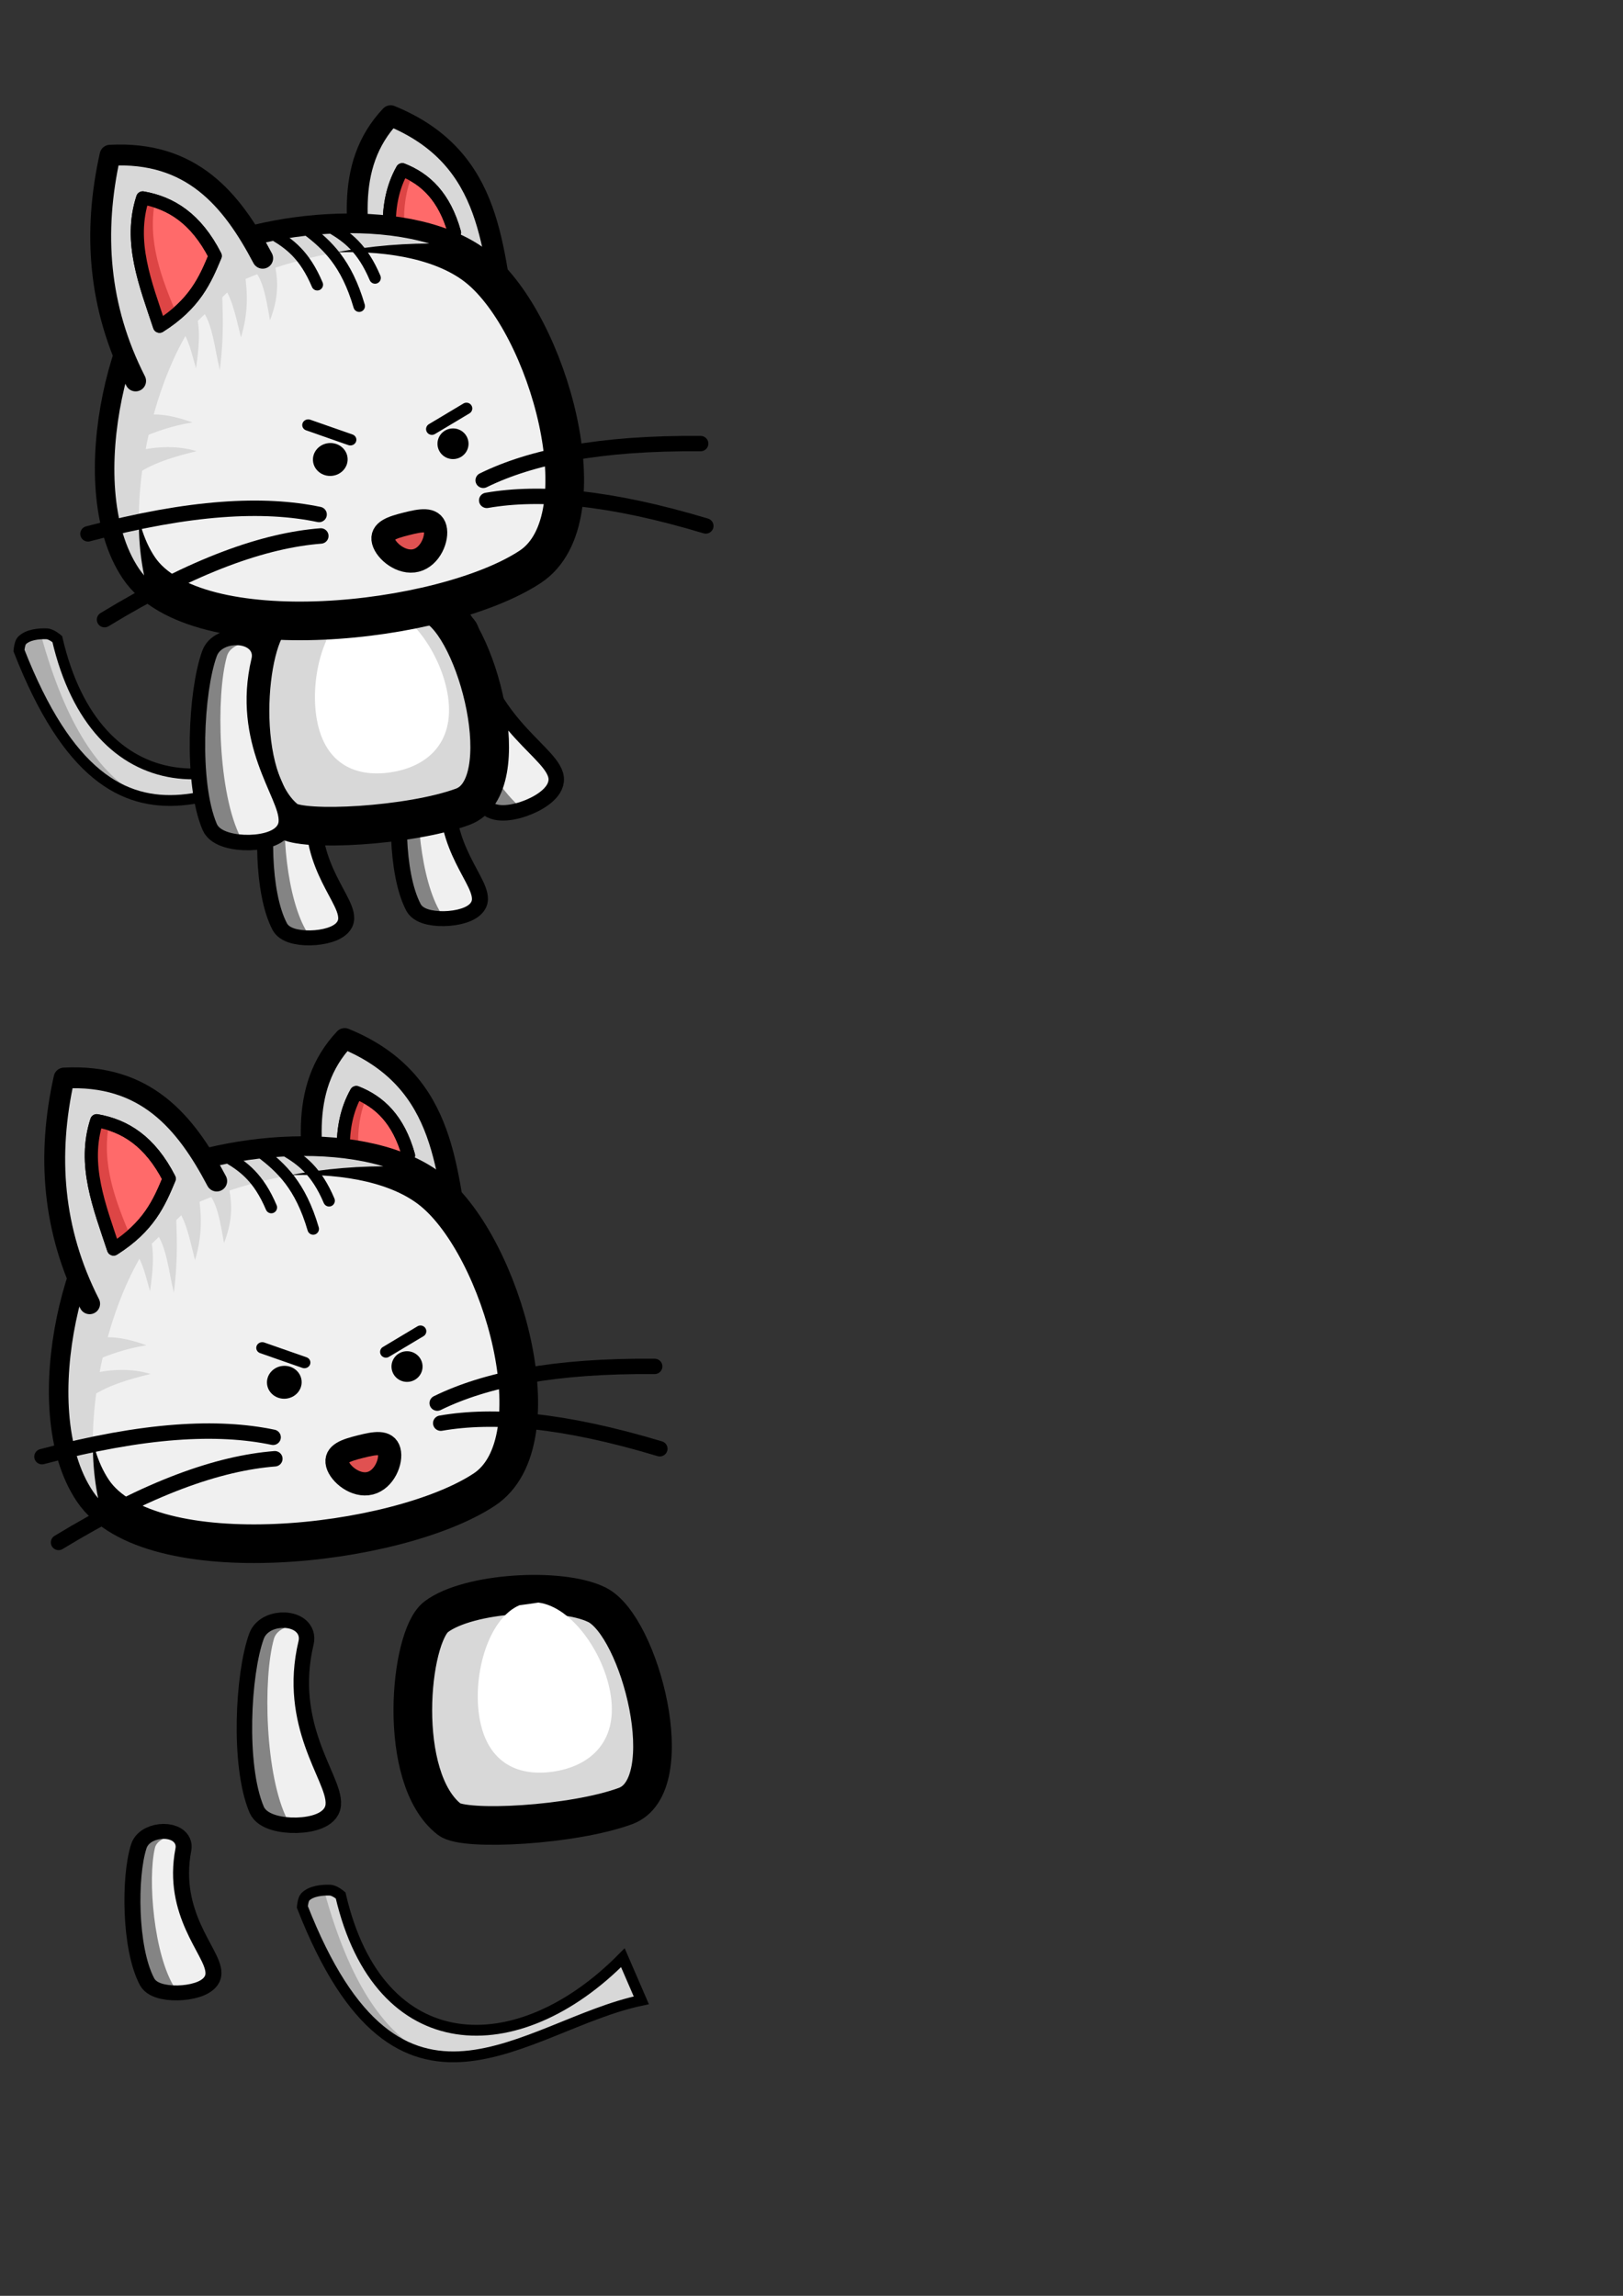 <?xml version="1.0" encoding="UTF-8" standalone="no"?>
<!-- Created with Inkscape (http://www.inkscape.org/) -->

<svg
   xmlns:dc="http://purl.org/dc/elements/1.1/"
   xmlns:cc="http://creativecommons.org/ns#"
   xmlns:rdf="http://www.w3.org/1999/02/22-rdf-syntax-ns#"
   xmlns:svg="http://www.w3.org/2000/svg"
   xmlns="http://www.w3.org/2000/svg"
   xmlns:sodipodi="http://sodipodi.sourceforge.net/DTD/sodipodi-0.dtd"
   xmlns:inkscape="http://www.inkscape.org/namespaces/inkscape"
   width="210mm"
   height="297mm"
   viewBox="0 0 210 297"
   version="1.1"
   id="svg8"
   inkscape:version="0.92.1 r15371"
   sodipodi:docname="cats.svg">
  <rect x="0" y="0" width="210" height="297" fill="#333333" stroke="none"/>
  <defs
     id="defs2" />
  <sodipodi:namedview
     id="base"
     pagecolor="#ffffff"
     bordercolor="#666666"
     borderopacity="1.0"
     inkscape:pageopacity="0.0"
     inkscape:pageshadow="2"
     inkscape:zoom="0.7"
     inkscape:cx="86.167131"
     inkscape:cy="349.8844"
     inkscape:document-units="mm"
     inkscape:current-layer="layer1"
     showgrid="false"
     showguides="true"
     inkscape:window-width="1366"
     inkscape:window-height="705"
     inkscape:window-x="-8"
     inkscape:window-y="-8"
     inkscape:window-maximized="1"
     inkscape:snap-nodes="false" />
  <g
     inkscape:label="Layer 1"
     inkscape:groupmode="layer"
     id="layer1">
    <g
       id="g4617"
       transform="translate(41.766,-8.315)">
      <path
         style="fill:#d8d8d8;fill-opacity:1;stroke:none;stroke-width:1.4;stroke-linecap:butt;stroke-linejoin:miter;stroke-miterlimit:4;stroke-dasharray:none;stroke-opacity:1"
         d="M 2.163,99.047 C -11.433,112.836 -29.367,112.469 -34.357,90.988 c 0,0 -0.768,-0.652 -1.348,-0.678 -1.008,-0.045 -2.5,0.097 -3.24,0.89 -0.284,0.304 -0.367,1.272 -0.367,1.272 12.628,32.284 28.733,15.258 43.861,12.088 z"
         id="path4604"
         inkscape:connector-curvature="0"
         sodipodi:nodetypes="ccssccc" />
      <path
         id="path4606"
         transform="scale(0.265)"
         d="m -137.605,341.348 c -3.442,0.168 -7.388,0.992 -9.588,3.346 -1.073,1.148 -1.389,4.809 -1.389,4.809 17.862,45.665 37.564,65.226 58.225,71.199 v -1.281 c -18.653,-10.592 -34.982,-33.541 -47.248,-78.072 z"
         style="fill:#000000;fill-opacity:0.193;stroke:none;stroke-width:5.291;stroke-linecap:butt;stroke-linejoin:miter;stroke-miterlimit:4;stroke-dasharray:none;stroke-opacity:1"
         inkscape:connector-curvature="0" />
      <path
         sodipodi:nodetypes="ccssccc"
         inkscape:connector-curvature="0"
         id="path4600"
         d="M 2.163,99.047 C -11.433,112.836 -29.367,112.469 -34.357,90.988 c 0,0 -0.768,-0.652 -1.348,-0.678 -1.008,-0.045 -2.5,0.097 -3.24,0.89 -0.284,0.304 -0.367,1.272 -0.367,1.272 12.628,32.284 28.733,15.258 43.861,12.088 z"
         style="fill:none;fill-opacity:1;stroke:#000000;stroke-width:1.4;stroke-linecap:butt;stroke-linejoin:miter;stroke-miterlimit:4;stroke-dasharray:none;stroke-opacity:1" />
    </g>
    <g
       id="g4870">
      <g
         id="g4803"
         style="stroke-width:4;stroke-miterlimit:4;stroke-dasharray:none"
         transform="rotate(-21.092,35.536,11.433)">
        <path
           sodipodi:nodetypes="sssss"
           inkscape:connector-curvature="0"
           id="path4797"
           d="m 28.503,85.885 c 0.738,-2.02 5.001,-1.817 4.499,0.283 -2.658,11.129 3.76,18.26 3.496,21.152 -0.197,2.157 -7.157,2.258 -7.995,0.283 -2.297,-5.411 -1.697,-17.074 0,-21.719 z"
           style="opacity:1;fill:none;fill-opacity:1;stroke:#000000;stroke-width:4;stroke-linecap:round;stroke-linejoin:round;stroke-miterlimit:4;stroke-dasharray:none;stroke-opacity:1;paint-order:stroke fill markers" />
        <path
           style="opacity:1;fill:#f0f0f0;fill-opacity:1;stroke:none;stroke-width:4;stroke-linecap:round;stroke-linejoin:round;stroke-miterlimit:4;stroke-dasharray:none;stroke-opacity:1;paint-order:stroke fill markers"
           d="m 28.503,85.885 c 0.738,-2.02 5.001,-1.817 4.499,0.283 -2.658,11.129 3.76,18.26 3.496,21.152 -0.197,2.157 -7.157,2.258 -7.995,0.283 -2.297,-5.411 -1.697,-17.074 0,-21.719 z"
           id="path4799"
           inkscape:connector-curvature="0"
           sodipodi:nodetypes="sssss" />
        <path
           id="path4801"
           transform="scale(0.265)"
           d="m 117.912,317.533 c -4.297,-0.239 -9.203,1.543 -10.65,5.506 -6.658,18.222 -9.013,63.984 0,85.215 1.345,3.169 6.716,4.953 12.637,5.402 -0.27,-0.305 -0.513,-0.625 -0.691,-0.971 -11.034,-21.35 -12.187,-69.082 -6.703,-88.539 0.949,-3.367 4.282,-5.466 7.863,-6.23 -0.774,-0.206 -1.601,-0.335 -2.455,-0.383 z"
           style="opacity:1;fill:#000000;fill-opacity:0.453;stroke:none;stroke-width:15.118;stroke-linecap:round;stroke-linejoin:round;stroke-miterlimit:4;stroke-dasharray:none;stroke-opacity:1;paint-order:stroke fill markers"
           inkscape:connector-curvature="0" />
      </g>
      <g
         transform="translate(0.189,1.701)"
         id="g4829">
        <g
           id="g4819"
           style="stroke-width:4.975;stroke-miterlimit:4;stroke-dasharray:none"
           transform="matrix(0.831,-0.049,0.046,0.775,25.61,33.267)">
          <path
             sodipodi:nodetypes="sssss"
             inkscape:connector-curvature="0"
             id="path4813"
             d="m 28.503,85.885 c 0.738,-2.02 5.001,-1.817 4.499,0.283 -2.658,11.129 3.76,18.26 3.496,21.152 -0.197,2.157 -7.157,2.258 -7.995,0.283 -2.297,-5.411 -1.697,-17.074 0,-21.719 z"
             style="opacity:1;fill:none;fill-opacity:1;stroke:#000000;stroke-width:4.975;stroke-linecap:round;stroke-linejoin:round;stroke-miterlimit:4;stroke-dasharray:none;stroke-opacity:1;paint-order:stroke fill markers" />
          <path
             style="opacity:1;fill:#f0f0f0;fill-opacity:1;stroke:none;stroke-width:4.975;stroke-linecap:round;stroke-linejoin:round;stroke-miterlimit:4;stroke-dasharray:none;stroke-opacity:1;paint-order:stroke fill markers"
             d="m 28.503,85.885 c 0.738,-2.02 5.001,-1.817 4.499,0.283 -2.658,11.129 3.76,18.26 3.496,21.152 -0.197,2.157 -7.157,2.258 -7.995,0.283 -2.297,-5.411 -1.697,-17.074 0,-21.719 z"
             id="path4815"
             inkscape:connector-curvature="0"
             sodipodi:nodetypes="sssss" />
          <path
             id="path4817"
             transform="scale(0.265)"
             d="m 117.912,317.533 c -4.297,-0.239 -9.203,1.543 -10.65,5.506 -6.658,18.222 -9.013,63.984 0,85.215 1.345,3.169 6.716,4.953 12.637,5.402 -0.27,-0.305 -0.513,-0.625 -0.691,-0.971 -11.034,-21.35 -12.187,-69.082 -6.703,-88.539 0.949,-3.367 4.282,-5.466 7.863,-6.23 -0.774,-0.206 -1.601,-0.335 -2.455,-0.383 z"
             style="opacity:1;fill:#000000;fill-opacity:0.453;stroke:none;stroke-width:18.803;stroke-linecap:round;stroke-linejoin:round;stroke-miterlimit:4;stroke-dasharray:none;stroke-opacity:1;paint-order:stroke fill markers"
             inkscape:connector-curvature="0" />
        </g>
        <g
           transform="matrix(0.831,-0.049,0.046,0.775,8.306,35.755)"
           style="stroke-width:4.975;stroke-miterlimit:4;stroke-dasharray:none"
           id="g4811">
          <path
             style="opacity:1;fill:none;fill-opacity:1;stroke:#000000;stroke-width:4.975;stroke-linecap:round;stroke-linejoin:round;stroke-miterlimit:4;stroke-dasharray:none;stroke-opacity:1;paint-order:stroke fill markers"
             d="m 28.503,85.885 c 0.738,-2.02 5.001,-1.817 4.499,0.283 -2.658,11.129 3.76,18.26 3.496,21.152 -0.197,2.157 -7.157,2.258 -7.995,0.283 -2.297,-5.411 -1.697,-17.074 0,-21.719 z"
             id="path4805"
             inkscape:connector-curvature="0"
             sodipodi:nodetypes="sssss" />
          <path
             sodipodi:nodetypes="sssss"
             inkscape:connector-curvature="0"
             id="path4807"
             d="m 28.503,85.885 c 0.738,-2.02 5.001,-1.817 4.499,0.283 -2.658,11.129 3.76,18.26 3.496,21.152 -0.197,2.157 -7.157,2.258 -7.995,0.283 -2.297,-5.411 -1.697,-17.074 0,-21.719 z"
             style="opacity:1;fill:#f0f0f0;fill-opacity:1;stroke:none;stroke-width:4.975;stroke-linecap:round;stroke-linejoin:round;stroke-miterlimit:4;stroke-dasharray:none;stroke-opacity:1;paint-order:stroke fill markers" />
          <path
             inkscape:connector-curvature="0"
             style="opacity:1;fill:#000000;fill-opacity:0.453;stroke:none;stroke-width:18.803;stroke-linecap:round;stroke-linejoin:round;stroke-miterlimit:4;stroke-dasharray:none;stroke-opacity:1;paint-order:stroke fill markers"
             d="m 117.912,317.533 c -4.297,-0.239 -9.203,1.543 -10.65,5.506 -6.658,18.222 -9.013,63.984 0,85.215 1.345,3.169 6.716,4.953 12.637,5.402 -0.27,-0.305 -0.513,-0.625 -0.691,-0.971 -11.034,-21.35 -12.187,-69.082 -6.703,-88.539 0.949,-3.367 4.282,-5.466 7.863,-6.23 -0.774,-0.206 -1.601,-0.335 -2.455,-0.383 z"
             transform="scale(0.265)"
             id="path4809" />
        </g>
      </g>
      <g
         id="g4678">
        <path
           style="opacity:1;fill:#d8d8d8;fill-opacity:1;stroke:#000000;stroke-width:5;stroke-linecap:round;stroke-linejoin:round;stroke-miterlimit:4;stroke-dasharray:none;stroke-opacity:1;paint-order:stroke fill markers"
           d="m 35.381,79.883 c 4.189,-3.161 16.061,-3.856 20.757,-1.566 5.633,2.748 10.94,23.389 3.732,26.05 -6.764,2.497 -20.821,3.265 -22.801,1.72 -6.867,-5.359 -5.159,-23.586 -1.688,-26.204 z"
           id="rect4490"
           inkscape:connector-curvature="0"
           sodipodi:nodetypes="sssss" />
        <path
           style="opacity:1;fill:#ffffff;fill-opacity:1;stroke:none;stroke-width:18.898;stroke-linecap:round;stroke-linejoin:round;stroke-miterlimit:4;stroke-dasharray:none;stroke-opacity:1;paint-order:stroke fill markers"
           d="M 183.357 294.521 C 180.298 294.993 177.224 295.43 174.133 295.822 C 159.229 302.209 151.413 328.614 154.406 349.418 C 157.685 372.206 172.685 379.633 190.455 377.076 C 208.225 374.52 222.038 362.948 218.76 340.16 C 215.774 319.405 199.639 296.51 183.357 294.521 z "
           transform="scale(0.265)"
           id="path4844" />
      </g>
      <g
         id="g4674">
        <g
           id="g4631">
          <g
             id="g4604">
            <g
               id="g4740"
               transform="translate(0.567,3.78)">
              <path
                 sodipodi:nodetypes="ccc"
                 inkscape:connector-curvature="0"
                 id="path4497"
                 d="M 65.101,39.098 C 63.01,28.795 63.567,16.737 49.981,11.192 c -6.138,6.504 -4.462,15.349 -2.728,24.081"
                 style="fill:#d8d8d8;fill-opacity:1;stroke:#000000;stroke-width:2.7;stroke-linecap:butt;stroke-linejoin:round;stroke-miterlimit:4;stroke-dasharray:none;stroke-opacity:1" />
              <g
                 style="stroke-width:1.137"
                 transform="matrix(0.859,0.175,-0.173,0.866,38.764,-4.294)"
                 id="g4714">
                <path
                   sodipodi:nodetypes="cccc"
                   inkscape:connector-curvature="0"
                   id="path4708"
                   d="m 19.251,22.061 c -1.853,5.687 0.37,11.133 2.177,16.603 4.568,-2.889 5.906,-5.994 7.201,-9.102 -2.502,-4.888 -5.763,-6.87 -9.378,-7.501 z"
                   style="fill:#ff6a6a;fill-opacity:1;stroke:#000000;stroke-width:1.932;stroke-linecap:round;stroke-linejoin:round;stroke-miterlimit:4;stroke-dasharray:none;stroke-opacity:1" />
                <path
                   inkscape:connector-curvature="0"
                   id="path4710"
                   d="m 19.652,22.061 c -1.853,5.687 0.37,11.133 2.177,16.603 0.709,-0.448 1.332,-0.902 1.897,-1.36 -2.044,-4.842 -3.936,-9.703 -2.846,-14.969 -0.405,-0.11 -0.814,-0.203 -1.228,-0.275 z"
                   style="fill:#dd4545;fill-opacity:1;stroke:none;stroke-width:1.932;stroke-linecap:round;stroke-linejoin:round;stroke-miterlimit:4;stroke-dasharray:none;stroke-opacity:1" />
                <path
                   style="fill:none;fill-opacity:1;stroke:#000000;stroke-width:1.932;stroke-linecap:round;stroke-linejoin:round;stroke-miterlimit:4;stroke-dasharray:none;stroke-opacity:1"
                   d="m 19.251,22.061 c -1.853,5.687 0.37,11.133 2.177,16.603 4.568,-2.889 5.906,-5.994 7.201,-9.102 -2.502,-4.888 -5.763,-6.87 -9.378,-7.501 z"
                   id="path4712"
                   inkscape:connector-curvature="0"
                   sodipodi:nodetypes="cccc" />
              </g>
            </g>
            <g
               id="g4555">
              <g
                 id="g4543">
                <path
                   style="opacity:1;fill:#f0f0f0;fill-opacity:1;stroke:#000000;stroke-width:5;stroke-linecap:round;stroke-linejoin:round;stroke-miterlimit:4;stroke-dasharray:none;stroke-opacity:1;paint-order:stroke fill markers"
                   d="m 24.418,34.779 c 10.103,-5.357 28.995,-6.975 37.479,-0.111 9.043,7.317 16.151,32.438 6.701,38.663 C 57.277,80.79 25.279,84.294 17.977,73.482 10.67,62.663 17.18,38.617 24.418,34.779 Z"
                   id="rect4485"
                   inkscape:connector-curvature="0"
                   sodipodi:nodetypes="sssss" />
                <g
                   id="g4722"
                   transform="matrix(1,0,0,0.94,0,4.832)"
                   style="stroke-width:1.032">
                  <path
                     id="path4691"
                     transform="scale(0.265)"
                     d="m 74.9,195.832 c -0.964,0.002 -1.94,0.042 -2.928,0.125 l -3.283,12.121 c 7.209,-3.212 14.761,-6.275 25.254,-8.08 -6.086,-2.306 -12.294,-4.179 -19.043,-4.166 z m 6.67,16.982 c -4.798,0.043 -9.596,0.737 -14.395,1.83 l -2.021,13.385 c 9.06,-7.1 19.882,-10.236 30.811,-13.131 -4.798,-1.516 -9.596,-2.127 -14.395,-2.084 z"
                     style="fill:#d8d8d8;fill-opacity:1;stroke:none;stroke-width:1.032px;stroke-linecap:butt;stroke-linejoin:miter;stroke-opacity:1"
                     inkscape:connector-curvature="0" />
                  <path
                     id="path4682"
                     transform="scale(0.265)"
                     d="m 132.836,112.367 -10.102,7.07 c 5.738,5.115 7.265,16.543 9.09,27.527 5.453,-14.963 3.488,-24.914 1.012,-34.598 z m -13.891,5.051 -11.363,9.85 c 5.837,6.765 7.512,18.158 10.102,28.535 4.536,-16.453 2.571,-27.127 1.262,-38.385 z m -10.607,11.869 -10.1,11.617 c 5.629,7.488 6.517,20.665 9.09,31.82 2.225,-18.727 1.352,-30.487 1.01,-43.438 z m -12.373,14.9 -7.828,7.07 c 4.029,5.026 5.46,13.092 7.576,20.709 1.202,-9.483 2.342,-18.954 0.252,-27.779 z"
                     style="fill:#d8d8d8;fill-opacity:1;stroke:none;stroke-width:1.032px;stroke-linecap:butt;stroke-linejoin:miter;stroke-opacity:1"
                     inkscape:connector-curvature="0" />
                  <path
                     id="path4669"
                     transform="scale(0.265)"
                     d="m 170.393,101.688 c -28.157,0.098 -57.819,7.299 -78.105,18.744 -27.357,15.434 -51.958,112.134 -24.344,155.641 0.738,1.163 1.557,2.278 2.426,3.359 -11.001,-56.009 14.556,-135.535 42.436,-150.428 25.141,-13.43 61.928,-21.866 96.814,-21.939 -11.844,-3.744 -25.351,-5.425 -39.227,-5.377 z"
                     style="opacity:1;fill:#d8d8d8;fill-opacity:1;stroke:none;stroke-width:19.493;stroke-linecap:round;stroke-linejoin:round;stroke-miterlimit:4;stroke-dasharray:none;stroke-opacity:1;paint-order:stroke fill markers"
                     inkscape:connector-curvature="0" />
                </g>
              </g>
              <g
                 style="stroke-width:1.149;stroke-miterlimit:4;stroke-dasharray:none"
                 transform="matrix(1.301,0,0,1.31,-11.701,-5.032)"
                 id="g4581">
                <path
                   style="fill:none;stroke:#000000;stroke-width:1.149;stroke-linecap:round;stroke-linejoin:miter;stroke-miterlimit:4;stroke-dasharray:none;stroke-opacity:1;paint-order:stroke fill markers"
                   d="m 39.556,26.523 c 1.97,1.512 3.888,3.233 5.158,7.547"
                   id="path4564"
                   inkscape:connector-curvature="0"
                   sodipodi:nodetypes="cc" />
                <path
                   sodipodi:nodetypes="cc"
                   inkscape:connector-curvature="0"
                   id="path4566"
                   d="m 36.261,27.023 c 1.522,0.909 3.024,1.971 4.287,4.93"
                   style="fill:none;stroke:#000000;stroke-width:1.149;stroke-linecap:round;stroke-linejoin:miter;stroke-miterlimit:4;stroke-dasharray:none;stroke-opacity:1;paint-order:stroke fill markers" />
                <path
                   style="fill:none;stroke:#000000;stroke-width:1.149;stroke-linecap:round;stroke-linejoin:miter;stroke-miterlimit:4;stroke-dasharray:none;stroke-opacity:1;paint-order:stroke fill markers"
                   d="m 42.007,26.355 c 1.522,0.909 3.024,1.971 4.287,4.93"
                   id="path4568"
                   inkscape:connector-curvature="0"
                   sodipodi:nodetypes="cc" />
              </g>
            </g>
          </g>
          <g
             transform="translate(-0.786,3.542)"
             id="g4733">
            <path
               style="fill:#d8d8d8;fill-opacity:1;stroke:none;stroke-width:2.7;stroke-linecap:round;stroke-linejoin:round;stroke-miterlimit:4;stroke-dasharray:none;stroke-opacity:1"
               d="M 34.774,29.865 C 30.734,22.196 25.551,15.978 15.025,16.542 12.797,26.512 13.508,36.273 18.332,45.74"
               id="path4662"
               inkscape:connector-curvature="0"
               sodipodi:nodetypes="ccc" />
            <g
               id="g4706">
              <path
                 sodipodi:nodetypes="cccc"
                 inkscape:connector-curvature="0"
                 id="path4658"
                 d="m 19.251,22.061 c -1.853,5.687 0.37,11.133 2.177,16.603 4.568,-2.889 5.906,-5.994 7.201,-9.102 -2.502,-4.888 -5.763,-6.87 -9.378,-7.501 z"
                 style="fill:#ff6a6a;fill-opacity:1;stroke:#000000;stroke-width:1.7;stroke-linecap:round;stroke-linejoin:round;stroke-miterlimit:4;stroke-dasharray:none;stroke-opacity:1" />
              <path
                 inkscape:connector-curvature="0"
                 id="path4696"
                 d="m 19.652,22.061 c -1.853,5.687 0.37,11.133 2.177,16.603 0.709,-0.448 1.332,-0.902 1.897,-1.36 -2.044,-4.842 -3.936,-9.703 -2.846,-14.969 -0.405,-0.11 -0.814,-0.203 -1.228,-0.275 z"
                 style="fill:#dd4545;fill-opacity:1;stroke:none;stroke-width:1.7;stroke-linecap:round;stroke-linejoin:round;stroke-miterlimit:4;stroke-dasharray:none;stroke-opacity:1" />
              <path
                 style="fill:none;fill-opacity:1;stroke:#000000;stroke-width:1.7;stroke-linecap:round;stroke-linejoin:round;stroke-miterlimit:4;stroke-dasharray:none;stroke-opacity:1"
                 d="m 19.251,22.061 c -1.853,5.687 0.37,11.133 2.177,16.603 4.568,-2.889 5.906,-5.994 7.201,-9.102 -2.502,-4.888 -5.763,-6.87 -9.378,-7.501 z"
                 id="path4701"
                 inkscape:connector-curvature="0"
                 sodipodi:nodetypes="cccc" />
            </g>
            <path
               sodipodi:nodetypes="ccc"
               inkscape:connector-curvature="0"
               id="path4660"
               d="M 34.774,29.865 C 30.734,22.196 25.551,15.978 15.025,16.542 12.797,26.512 13.508,36.273 18.332,45.74"
               style="display:inline;fill:none;stroke:#000000;stroke-width:2.7;stroke-linecap:round;stroke-linejoin:round;stroke-miterlimit:4;stroke-dasharray:none;stroke-opacity:1" />
          </g>
        </g>
        <g
           id="g4637"
           transform="matrix(0.791,0,0,0.781,10.574,13.297)"
           style="stroke-width:1.272">
          <g
             style="stroke-width:1.162"
             transform="matrix(1.113,-0.105,0.101,1.068,-8.351,4.169)"
             id="g4621">
            <circle
               style="opacity:1;fill:#000000;fill-opacity:1;stroke:none;stroke-width:3.137;stroke-linecap:round;stroke-linejoin:round;stroke-miterlimit:4;stroke-dasharray:none;stroke-opacity:1;paint-order:stroke fill markers"
               id="path4615"
               cx="39.021"
               cy="55.255"
               r="2.539" />
            <path
               style="fill:none;stroke:#000000;stroke-width:1.743;stroke-linecap:round;stroke-linejoin:miter;stroke-miterlimit:4;stroke-dasharray:none;stroke-opacity:1"
               d="M 42.228,52.516 36.283,49.641"
               id="path4617"
               inkscape:connector-curvature="0" />
          </g>
          <g
             id="g4627"
             transform="matrix(-0.996,0.094,0.094,0.996,94.405,-2.223)"
             style="stroke-width:1.272">
            <circle
               r="2.539"
               cy="55.255"
               cx="39.021"
               id="circle4623"
               style="opacity:1;fill:#000000;fill-opacity:1;stroke:none;stroke-width:3.435;stroke-linecap:round;stroke-linejoin:round;stroke-miterlimit:4;stroke-dasharray:none;stroke-opacity:1;paint-order:stroke fill markers" />
            <path
               inkscape:connector-curvature="0"
               id="path4625"
               d="M 42.228,52.516 36.283,49.641"
               style="fill:none;stroke:#000000;stroke-width:1.908;stroke-linecap:round;stroke-linejoin:miter;stroke-miterlimit:4;stroke-dasharray:none;stroke-opacity:1" />
          </g>
        </g>
        <g
           id="g4680"
           transform="rotate(-2.352,38.315,68.953)">
          <g
             style="stroke-width:2.14;stroke-miterlimit:4;stroke-dasharray:none"
             transform="matrix(-0.905,0.241,0.241,0.901,73.79,-4.438)"
             id="g4528">
            <path
               sodipodi:nodetypes="cc"
               inkscape:connector-curvature="0"
               id="path4524"
               d="m 53.053,64.743 c 6.794,-3.801 16.646,-6.351 31.271,-6.949"
               style="fill:none;stroke:#000000;stroke-width:2.14;stroke-linecap:round;stroke-linejoin:miter;stroke-miterlimit:4;stroke-dasharray:none;stroke-opacity:1" />
            <path
               style="fill:none;stroke:#000000;stroke-width:2.14;stroke-linecap:round;stroke-linejoin:miter;stroke-miterlimit:4;stroke-dasharray:none;stroke-opacity:1"
               d="m 53.71,67.659 c 7.592,-1.724 17.762,-1.384 31.959,2.18"
               id="path4526"
               inkscape:connector-curvature="0"
               sodipodi:nodetypes="cc" />
          </g>
          <g
             id="g4540"
             transform="matrix(0.887,0.08,-0.08,0.877,20.908,2.113)"
             style="stroke-width:2.259;stroke-miterlimit:4;stroke-dasharray:none">
            <path
               style="fill:none;stroke:#000000;stroke-width:2.259;stroke-linecap:round;stroke-linejoin:miter;stroke-miterlimit:4;stroke-dasharray:none;stroke-opacity:1"
               d="m 53.053,64.743 c 6.794,-3.801 16.646,-6.351 31.271,-6.949"
               id="path4536"
               inkscape:connector-curvature="0"
               sodipodi:nodetypes="cc" />
            <path
               sodipodi:nodetypes="cc"
               inkscape:connector-curvature="0"
               id="path4538"
               d="m 53.71,67.659 c 7.592,-1.724 17.762,-1.384 31.959,2.18"
               style="fill:none;stroke:#000000;stroke-width:2.259;stroke-linecap:round;stroke-linejoin:miter;stroke-miterlimit:4;stroke-dasharray:none;stroke-opacity:1" />
          </g>
        </g>
        <path
           style="opacity:1;fill:#e05151;fill-opacity:1;stroke:#000000;stroke-width:3;stroke-linecap:round;stroke-linejoin:round;stroke-miterlimit:4;stroke-dasharray:none;stroke-opacity:1;paint-order:stroke fill markers"
           d="m 56.303,68.321 c 0.344,1.308 -0.621,3.717 -2.472,4.183 -1.85,0.466 -3.885,-1.189 -4.229,-2.497 -0.344,-1.308 1.132,-1.775 2.983,-2.24 1.85,-0.466 3.374,-0.754 3.718,0.554 z"
           id="path4716"
           inkscape:connector-curvature="0"
           sodipodi:nodetypes="sssss" />
      </g>
      <g
         transform="translate(-0.45,-1.014)"
         style="stroke-width:4;stroke-miterlimit:4;stroke-dasharray:none"
         id="g4795">
        <path
           style="opacity:1;fill:none;fill-opacity:1;stroke:#000000;stroke-width:4;stroke-linecap:round;stroke-linejoin:round;stroke-miterlimit:4;stroke-dasharray:none;stroke-opacity:1;paint-order:stroke fill markers"
           d="m 28.503,85.885 c 0.738,-2.02 5.001,-1.817 4.499,0.283 -2.658,11.129 3.76,18.26 3.496,21.152 -0.197,2.157 -7.157,2.258 -7.995,0.283 -2.297,-5.411 -1.697,-17.074 0,-21.719 z"
           id="rect4742"
           inkscape:connector-curvature="0"
           sodipodi:nodetypes="sssss" />
        <path
           sodipodi:nodetypes="sssss"
           inkscape:connector-curvature="0"
           id="path4747"
           d="m 28.503,85.885 c 0.738,-2.02 5.001,-1.817 4.499,0.283 -2.658,11.129 3.76,18.26 3.496,21.152 -0.197,2.157 -7.157,2.258 -7.995,0.283 -2.297,-5.411 -1.697,-17.074 0,-21.719 z"
           style="opacity:1;fill:#f0f0f0;fill-opacity:1;stroke:none;stroke-width:4;stroke-linecap:round;stroke-linejoin:round;stroke-miterlimit:4;stroke-dasharray:none;stroke-opacity:1;paint-order:stroke fill markers" />
        <path
           inkscape:connector-curvature="0"
           style="opacity:1;fill:#000000;fill-opacity:0.453;stroke:none;stroke-width:15.118;stroke-linecap:round;stroke-linejoin:round;stroke-miterlimit:4;stroke-dasharray:none;stroke-opacity:1;paint-order:stroke fill markers"
           d="m 117.912,317.533 c -4.297,-0.239 -9.203,1.543 -10.65,5.506 -6.658,18.222 -9.013,63.984 0,85.215 1.345,3.169 6.716,4.953 12.637,5.402 -0.27,-0.305 -0.513,-0.625 -0.691,-0.971 -11.034,-21.35 -12.187,-69.082 -6.703,-88.539 0.949,-3.367 4.282,-5.466 7.863,-6.23 -0.774,-0.206 -1.601,-0.335 -2.455,-0.383 z"
           transform="scale(0.265)"
           id="path4783" />
      </g>
    </g>
    <g
       id="g4704"
       style="stroke-width:4.975;stroke-miterlimit:4;stroke-dasharray:none"
       transform="matrix(0.831,-0.049,0.046,0.775,-8.68,173.94)"
       inkscape:export-filename="D:\Projects\GodotProjects\wildjam-proj2\sprites\characters\cat\leg.png"
       inkscape:export-xdpi="158.5556"
       inkscape:export-ydpi="158.5556">
      <path
         sodipodi:nodetypes="sssss"
         inkscape:connector-curvature="0"
         id="path4698"
         d="m 28.503,85.885 c 0.738,-2.02 5.001,-1.817 4.499,0.283 -2.658,11.129 3.76,18.26 3.496,21.152 -0.197,2.157 -7.157,2.258 -7.995,0.283 -2.297,-5.411 -1.697,-17.074 0,-21.719 z"
         style="opacity:1;fill:none;fill-opacity:1;stroke:#000000;stroke-width:4.975;stroke-linecap:round;stroke-linejoin:round;stroke-miterlimit:4;stroke-dasharray:none;stroke-opacity:1;paint-order:stroke fill markers" />
      <path
         style="opacity:1;fill:#f0f0f0;fill-opacity:1;stroke:none;stroke-width:4.975;stroke-linecap:round;stroke-linejoin:round;stroke-miterlimit:4;stroke-dasharray:none;stroke-opacity:1;paint-order:stroke fill markers"
         d="m 28.503,85.885 c 0.738,-2.02 5.001,-1.817 4.499,0.283 -2.658,11.129 3.76,18.26 3.496,21.152 -0.197,2.157 -7.157,2.258 -7.995,0.283 -2.297,-5.411 -1.697,-17.074 0,-21.719 z"
         id="path4700"
         inkscape:connector-curvature="0"
         sodipodi:nodetypes="sssss" />
      <path
         id="path4702"
         transform="scale(0.265)"
         d="m 117.912,317.533 c -4.297,-0.239 -9.203,1.543 -10.65,5.506 -6.658,18.222 -9.013,63.984 0,85.215 1.345,3.169 6.716,4.953 12.637,5.402 -0.27,-0.305 -0.513,-0.625 -0.691,-0.971 -11.034,-21.35 -12.187,-69.082 -6.703,-88.539 0.949,-3.367 4.282,-5.466 7.863,-6.23 -0.774,-0.206 -1.601,-0.335 -2.455,-0.383 z"
         style="opacity:1;fill:#000000;fill-opacity:0.453;stroke:none;stroke-width:18.803;stroke-linecap:round;stroke-linejoin:round;stroke-miterlimit:4;stroke-dasharray:none;stroke-opacity:1;paint-order:stroke fill markers"
         inkscape:connector-curvature="0" />
    </g>
    <g
       id="g4713"
       transform="translate(21.067,129.27)"
       inkscape:export-filename="D:\Projects\GodotProjects\wildjam-proj2\sprites\characters\cat\body.png"
       inkscape:export-xdpi="158.5556"
       inkscape:export-ydpi="158.5556">
      <path
         style="opacity:1;fill:#d8d8d8;fill-opacity:1;stroke:#000000;stroke-width:5;stroke-linecap:round;stroke-linejoin:round;stroke-miterlimit:4;stroke-dasharray:none;stroke-opacity:1;paint-order:stroke fill markers"
         d="m 35.381,79.883 c 4.189,-3.161 16.061,-3.856 20.757,-1.566 5.633,2.748 10.94,23.389 3.732,26.05 -6.764,2.497 -20.821,3.265 -22.801,1.72 -6.867,-5.359 -5.159,-23.586 -1.688,-26.204 z"
         id="path4709"
         inkscape:connector-curvature="0"
         sodipodi:nodetypes="sssss" />
      <path
         style="opacity:1;fill:#ffffff;fill-opacity:1;stroke:none;stroke-width:18.898;stroke-linecap:round;stroke-linejoin:round;stroke-miterlimit:4;stroke-dasharray:none;stroke-opacity:1;paint-order:stroke fill markers"
         d="m 183.357,294.521 c -3.059,0.472 -6.133,0.909 -9.225,1.301 -14.904,6.387 -22.72,32.792 -19.727,53.596 3.278,22.788 18.278,30.215 36.049,27.658 17.77,-2.557 31.583,-14.128 28.305,-36.916 -2.986,-20.756 -19.121,-43.65 -35.402,-45.639 z"
         transform="scale(0.265)"
         id="path4711"
         inkscape:connector-curvature="0" />
    </g>
    <g
       id="g4798"
       transform="translate(-5.949,119.379)"
       inkscape:export-filename="D:\Projects\GodotProjects\wildjam-proj2\sprites\characters\cat\head.png"
       inkscape:export-xdpi="158.5556"
       inkscape:export-ydpi="158.5556">
      <g
         id="g4765">
        <g
           id="g4749">
          <g
             id="g4725"
             transform="translate(0.567,3.78)">
            <path
               sodipodi:nodetypes="ccc"
               inkscape:connector-curvature="0"
               id="path4715"
               d="M 65.101,39.098 C 63.01,28.795 63.567,16.737 49.981,11.192 c -6.138,6.504 -4.462,15.349 -2.728,24.081"
               style="fill:#d8d8d8;fill-opacity:1;stroke:#000000;stroke-width:2.7;stroke-linecap:butt;stroke-linejoin:round;stroke-miterlimit:4;stroke-dasharray:none;stroke-opacity:1" />
            <g
               style="stroke-width:1.137"
               transform="matrix(0.859,0.175,-0.173,0.866,38.764,-4.294)"
               id="g4723">
              <path
                 sodipodi:nodetypes="cccc"
                 inkscape:connector-curvature="0"
                 id="path4717"
                 d="m 19.251,22.061 c -1.853,5.687 0.37,11.133 2.177,16.603 4.568,-2.889 5.906,-5.994 7.201,-9.102 -2.502,-4.888 -5.763,-6.87 -9.378,-7.501 z"
                 style="fill:#ff6a6a;fill-opacity:1;stroke:#000000;stroke-width:1.932;stroke-linecap:round;stroke-linejoin:round;stroke-miterlimit:4;stroke-dasharray:none;stroke-opacity:1" />
              <path
                 inkscape:connector-curvature="0"
                 id="path4719"
                 d="m 19.652,22.061 c -1.853,5.687 0.37,11.133 2.177,16.603 0.709,-0.448 1.332,-0.902 1.897,-1.36 -2.044,-4.842 -3.936,-9.703 -2.846,-14.969 -0.405,-0.11 -0.814,-0.203 -1.228,-0.275 z"
                 style="fill:#dd4545;fill-opacity:1;stroke:none;stroke-width:1.932;stroke-linecap:round;stroke-linejoin:round;stroke-miterlimit:4;stroke-dasharray:none;stroke-opacity:1" />
              <path
                 style="fill:none;fill-opacity:1;stroke:#000000;stroke-width:1.932;stroke-linecap:round;stroke-linejoin:round;stroke-miterlimit:4;stroke-dasharray:none;stroke-opacity:1"
                 d="m 19.251,22.061 c -1.853,5.687 0.37,11.133 2.177,16.603 4.568,-2.889 5.906,-5.994 7.201,-9.102 -2.502,-4.888 -5.763,-6.87 -9.378,-7.501 z"
                 id="path4721"
                 inkscape:connector-curvature="0"
                 sodipodi:nodetypes="cccc" />
            </g>
          </g>
          <g
             id="g4747">
            <g
               id="g4737">
              <path
                 style="opacity:1;fill:#f0f0f0;fill-opacity:1;stroke:#000000;stroke-width:5;stroke-linecap:round;stroke-linejoin:round;stroke-miterlimit:4;stroke-dasharray:none;stroke-opacity:1;paint-order:stroke fill markers"
                 d="m 24.418,34.779 c 10.103,-5.357 28.995,-6.975 37.479,-0.111 9.043,7.317 16.151,32.438 6.701,38.663 C 57.277,80.79 25.279,84.294 17.977,73.482 10.67,62.663 17.18,38.617 24.418,34.779 Z"
                 id="path4727"
                 inkscape:connector-curvature="0"
                 sodipodi:nodetypes="sssss" />
              <g
                 id="g4735"
                 transform="matrix(1,0,0,0.94,0,4.832)"
                 style="stroke-width:1.032">
                <path
                   id="path4729"
                   transform="scale(0.265)"
                   d="m 74.9,195.832 c -0.964,0.002 -1.94,0.042 -2.928,0.125 l -3.283,12.121 c 7.209,-3.212 14.761,-6.275 25.254,-8.08 -6.086,-2.306 -12.294,-4.179 -19.043,-4.166 z m 6.67,16.982 c -4.798,0.043 -9.596,0.737 -14.395,1.83 l -2.021,13.385 c 9.06,-7.1 19.882,-10.236 30.811,-13.131 -4.798,-1.516 -9.596,-2.127 -14.395,-2.084 z"
                   style="fill:#d8d8d8;fill-opacity:1;stroke:none;stroke-width:1.032px;stroke-linecap:butt;stroke-linejoin:miter;stroke-opacity:1"
                   inkscape:connector-curvature="0" />
                <path
                   id="path4731"
                   transform="scale(0.265)"
                   d="m 132.836,112.367 -10.102,7.07 c 5.738,5.115 7.265,16.543 9.09,27.527 5.453,-14.963 3.488,-24.914 1.012,-34.598 z m -13.891,5.051 -11.363,9.85 c 5.837,6.765 7.512,18.158 10.102,28.535 4.536,-16.453 2.571,-27.127 1.262,-38.385 z m -10.607,11.869 -10.1,11.617 c 5.629,7.488 6.517,20.665 9.09,31.82 2.225,-18.727 1.352,-30.487 1.01,-43.438 z m -12.373,14.9 -7.828,7.07 c 4.029,5.026 5.46,13.092 7.576,20.709 1.202,-9.483 2.342,-18.954 0.252,-27.779 z"
                   style="fill:#d8d8d8;fill-opacity:1;stroke:none;stroke-width:1.032px;stroke-linecap:butt;stroke-linejoin:miter;stroke-opacity:1"
                   inkscape:connector-curvature="0" />
                <path
                   id="path4733"
                   transform="scale(0.265)"
                   d="m 170.393,101.688 c -28.157,0.098 -57.819,7.299 -78.105,18.744 -27.357,15.434 -51.958,112.134 -24.344,155.641 0.738,1.163 1.557,2.278 2.426,3.359 -11.001,-56.009 14.556,-135.535 42.436,-150.428 25.141,-13.43 61.928,-21.866 96.814,-21.939 -11.844,-3.744 -25.351,-5.425 -39.227,-5.377 z"
                   style="opacity:1;fill:#d8d8d8;fill-opacity:1;stroke:none;stroke-width:19.493;stroke-linecap:round;stroke-linejoin:round;stroke-miterlimit:4;stroke-dasharray:none;stroke-opacity:1;paint-order:stroke fill markers"
                   inkscape:connector-curvature="0" />
              </g>
            </g>
            <g
               style="stroke-width:1.149;stroke-miterlimit:4;stroke-dasharray:none"
               transform="matrix(1.301,0,0,1.31,-11.701,-5.032)"
               id="g4745">
              <path
                 style="fill:none;stroke:#000000;stroke-width:1.149;stroke-linecap:round;stroke-linejoin:miter;stroke-miterlimit:4;stroke-dasharray:none;stroke-opacity:1;paint-order:stroke fill markers"
                 d="m 39.556,26.523 c 1.97,1.512 3.888,3.233 5.158,7.547"
                 id="path4739"
                 inkscape:connector-curvature="0"
                 sodipodi:nodetypes="cc" />
              <path
                 sodipodi:nodetypes="cc"
                 inkscape:connector-curvature="0"
                 id="path4741"
                 d="m 36.261,27.023 c 1.522,0.909 3.024,1.971 4.287,4.93"
                 style="fill:none;stroke:#000000;stroke-width:1.149;stroke-linecap:round;stroke-linejoin:miter;stroke-miterlimit:4;stroke-dasharray:none;stroke-opacity:1;paint-order:stroke fill markers" />
              <path
                 style="fill:none;stroke:#000000;stroke-width:1.149;stroke-linecap:round;stroke-linejoin:miter;stroke-miterlimit:4;stroke-dasharray:none;stroke-opacity:1;paint-order:stroke fill markers"
                 d="m 42.007,26.355 c 1.522,0.909 3.024,1.971 4.287,4.93"
                 id="path4743"
                 inkscape:connector-curvature="0"
                 sodipodi:nodetypes="cc" />
            </g>
          </g>
        </g>
        <g
           transform="translate(-0.786,3.542)"
           id="g4763">
          <path
             style="fill:#d8d8d8;fill-opacity:1;stroke:none;stroke-width:2.7;stroke-linecap:round;stroke-linejoin:round;stroke-miterlimit:4;stroke-dasharray:none;stroke-opacity:1"
             d="M 34.774,29.865 C 30.734,22.196 25.551,15.978 15.025,16.542 12.797,26.512 13.508,36.273 18.332,45.74"
             id="path4751"
             inkscape:connector-curvature="0"
             sodipodi:nodetypes="ccc" />
          <g
             id="g4759">
            <path
               sodipodi:nodetypes="cccc"
               inkscape:connector-curvature="0"
               id="path4753"
               d="m 19.251,22.061 c -1.853,5.687 0.37,11.133 2.177,16.603 4.568,-2.889 5.906,-5.994 7.201,-9.102 -2.502,-4.888 -5.763,-6.87 -9.378,-7.501 z"
               style="fill:#ff6a6a;fill-opacity:1;stroke:#000000;stroke-width:1.7;stroke-linecap:round;stroke-linejoin:round;stroke-miterlimit:4;stroke-dasharray:none;stroke-opacity:1" />
            <path
               inkscape:connector-curvature="0"
               id="path4755"
               d="m 19.652,22.061 c -1.853,5.687 0.37,11.133 2.177,16.603 0.709,-0.448 1.332,-0.902 1.897,-1.36 -2.044,-4.842 -3.936,-9.703 -2.846,-14.969 -0.405,-0.11 -0.814,-0.203 -1.228,-0.275 z"
               style="fill:#dd4545;fill-opacity:1;stroke:none;stroke-width:1.7;stroke-linecap:round;stroke-linejoin:round;stroke-miterlimit:4;stroke-dasharray:none;stroke-opacity:1" />
            <path
               style="fill:none;fill-opacity:1;stroke:#000000;stroke-width:1.7;stroke-linecap:round;stroke-linejoin:round;stroke-miterlimit:4;stroke-dasharray:none;stroke-opacity:1"
               d="m 19.251,22.061 c -1.853,5.687 0.37,11.133 2.177,16.603 4.568,-2.889 5.906,-5.994 7.201,-9.102 -2.502,-4.888 -5.763,-6.87 -9.378,-7.501 z"
               id="path4757"
               inkscape:connector-curvature="0"
               sodipodi:nodetypes="cccc" />
          </g>
          <path
             sodipodi:nodetypes="ccc"
             inkscape:connector-curvature="0"
             id="path4761"
             d="M 34.774,29.865 C 30.734,22.196 25.551,15.978 15.025,16.542 12.797,26.512 13.508,36.273 18.332,45.74"
             style="display:inline;fill:none;stroke:#000000;stroke-width:2.7;stroke-linecap:round;stroke-linejoin:round;stroke-miterlimit:4;stroke-dasharray:none;stroke-opacity:1" />
        </g>
      </g>
      <g
         id="g4779"
         transform="matrix(0.791,0,0,0.781,10.574,13.297)"
         style="stroke-width:1.272">
        <g
           style="stroke-width:1.162"
           transform="matrix(1.113,-0.105,0.101,1.068,-8.351,4.169)"
           id="g4771">
          <circle
             style="opacity:1;fill:#000000;fill-opacity:1;stroke:none;stroke-width:3.137;stroke-linecap:round;stroke-linejoin:round;stroke-miterlimit:4;stroke-dasharray:none;stroke-opacity:1;paint-order:stroke fill markers"
             id="circle4767"
             cx="39.021"
             cy="55.255"
             r="2.539" />
          <path
             style="fill:none;stroke:#000000;stroke-width:1.743;stroke-linecap:round;stroke-linejoin:miter;stroke-miterlimit:4;stroke-dasharray:none;stroke-opacity:1"
             d="M 42.228,52.516 36.283,49.641"
             id="path4769"
             inkscape:connector-curvature="0" />
        </g>
        <g
           id="g4777"
           transform="matrix(-0.996,0.094,0.094,0.996,94.405,-2.223)"
           style="stroke-width:1.272">
          <circle
             r="2.539"
             cy="55.255"
             cx="39.021"
             id="circle4773"
             style="opacity:1;fill:#000000;fill-opacity:1;stroke:none;stroke-width:3.435;stroke-linecap:round;stroke-linejoin:round;stroke-miterlimit:4;stroke-dasharray:none;stroke-opacity:1;paint-order:stroke fill markers" />
          <path
             inkscape:connector-curvature="0"
             id="path4775"
             d="M 42.228,52.516 36.283,49.641"
             style="fill:none;stroke:#000000;stroke-width:1.908;stroke-linecap:round;stroke-linejoin:miter;stroke-miterlimit:4;stroke-dasharray:none;stroke-opacity:1" />
        </g>
      </g>
      <g
         id="g4794"
         transform="rotate(-2.352,38.315,68.953)">
        <g
           style="stroke-width:2.14;stroke-miterlimit:4;stroke-dasharray:none"
           transform="matrix(-0.905,0.241,0.241,0.901,73.79,-4.438)"
           id="g4786">
          <path
             sodipodi:nodetypes="cc"
             inkscape:connector-curvature="0"
             id="path4781"
             d="m 53.053,64.743 c 6.794,-3.801 16.646,-6.351 31.271,-6.949"
             style="fill:none;stroke:#000000;stroke-width:2.14;stroke-linecap:round;stroke-linejoin:miter;stroke-miterlimit:4;stroke-dasharray:none;stroke-opacity:1" />
          <path
             style="fill:none;stroke:#000000;stroke-width:2.14;stroke-linecap:round;stroke-linejoin:miter;stroke-miterlimit:4;stroke-dasharray:none;stroke-opacity:1"
             d="m 53.71,67.659 c 7.592,-1.724 17.762,-1.384 31.959,2.18"
             id="path4784"
             inkscape:connector-curvature="0"
             sodipodi:nodetypes="cc" />
        </g>
        <g
           id="g4792"
           transform="matrix(0.887,0.08,-0.08,0.877,20.908,2.113)"
           style="stroke-width:2.259;stroke-miterlimit:4;stroke-dasharray:none">
          <path
             style="fill:none;stroke:#000000;stroke-width:2.259;stroke-linecap:round;stroke-linejoin:miter;stroke-miterlimit:4;stroke-dasharray:none;stroke-opacity:1"
             d="m 53.053,64.743 c 6.794,-3.801 16.646,-6.351 31.271,-6.949"
             id="path4788"
             inkscape:connector-curvature="0"
             sodipodi:nodetypes="cc" />
          <path
             sodipodi:nodetypes="cc"
             inkscape:connector-curvature="0"
             id="path4790"
             d="m 53.71,67.659 c 7.592,-1.724 17.762,-1.384 31.959,2.18"
             style="fill:none;stroke:#000000;stroke-width:2.259;stroke-linecap:round;stroke-linejoin:miter;stroke-miterlimit:4;stroke-dasharray:none;stroke-opacity:1" />
        </g>
      </g>
      <path
         style="opacity:1;fill:#e05151;fill-opacity:1;stroke:#000000;stroke-width:3;stroke-linecap:round;stroke-linejoin:round;stroke-miterlimit:4;stroke-dasharray:none;stroke-opacity:1;paint-order:stroke fill markers"
         d="m 56.303,68.321 c 0.344,1.308 -0.621,3.717 -2.472,4.183 -1.85,0.466 -3.885,-1.189 -4.229,-2.497 -0.344,-1.308 1.132,-1.775 2.983,-2.24 1.85,-0.466 3.374,-0.754 3.718,0.554 z"
         id="path4796"
         inkscape:connector-curvature="0"
         sodipodi:nodetypes="sssss" />
    </g>
    <g
       transform="translate(5.628,126.116)"
       style="stroke-width:4;stroke-miterlimit:4;stroke-dasharray:none"
       id="g4806"
       inkscape:export-filename="D:\Projects\GodotProjects\wildjam-proj2\sprites\characters\cat\leg.png"
       inkscape:export-xdpi="158.5556"
       inkscape:export-ydpi="158.5556">
      <path
         style="opacity:1;fill:none;fill-opacity:1;stroke:#000000;stroke-width:4;stroke-linecap:round;stroke-linejoin:round;stroke-miterlimit:4;stroke-dasharray:none;stroke-opacity:1;paint-order:stroke fill markers"
         d="m 28.503,85.885 c 0.738,-2.02 5.001,-1.817 4.499,0.283 -2.658,11.129 3.76,18.26 3.496,21.152 -0.197,2.157 -7.157,2.258 -7.995,0.283 -2.297,-5.411 -1.697,-17.074 0,-21.719 z"
         id="path4800"
         inkscape:connector-curvature="0"
         sodipodi:nodetypes="sssss" />
      <path
         sodipodi:nodetypes="sssss"
         inkscape:connector-curvature="0"
         id="path4802"
         d="m 28.503,85.885 c 0.738,-2.02 5.001,-1.817 4.499,0.283 -2.658,11.129 3.76,18.26 3.496,21.152 -0.197,2.157 -7.157,2.258 -7.995,0.283 -2.297,-5.411 -1.697,-17.074 0,-21.719 z"
         style="opacity:1;fill:#f0f0f0;fill-opacity:1;stroke:none;stroke-width:4;stroke-linecap:round;stroke-linejoin:round;stroke-miterlimit:4;stroke-dasharray:none;stroke-opacity:1;paint-order:stroke fill markers" />
      <path
         inkscape:connector-curvature="0"
         style="opacity:1;fill:#000000;fill-opacity:0.453;stroke:none;stroke-width:15.118;stroke-linecap:round;stroke-linejoin:round;stroke-miterlimit:4;stroke-dasharray:none;stroke-opacity:1;paint-order:stroke fill markers"
         d="m 117.912,317.533 c -4.297,-0.239 -9.203,1.543 -10.65,5.506 -6.658,18.222 -9.013,63.984 0,85.215 1.345,3.169 6.716,4.953 12.637,5.402 -0.27,-0.305 -0.513,-0.625 -0.691,-0.971 -11.034,-21.35 -12.187,-69.082 -6.703,-88.539 0.949,-3.367 4.282,-5.466 7.863,-6.23 -0.774,-0.206 -1.601,-0.335 -2.455,-0.383 z"
         transform="scale(0.265)"
         id="path4804" />
    </g>
    <g
       transform="translate(78.43,154.214)"
       id="g4625"
       inkscape:export-filename="D:\Projects\GodotProjects\wildjam-proj2\sprites\characters\cat\tail.png"
       inkscape:export-xdpi="158.56"
       inkscape:export-ydpi="158.56">
      <path
         sodipodi:nodetypes="ccssccc"
         inkscape:connector-curvature="0"
         id="path4619"
         d="M 2.163,99.047 C -11.433,112.836 -29.367,112.469 -34.357,90.988 c 0,0 -0.768,-0.652 -1.348,-0.678 -1.008,-0.045 -2.5,0.097 -3.24,0.89 -0.284,0.304 -0.367,1.272 -0.367,1.272 12.628,32.284 28.733,15.258 43.861,12.088 z"
         style="fill:#d8d8d8;fill-opacity:1;stroke:none;stroke-width:1.4;stroke-linecap:butt;stroke-linejoin:miter;stroke-miterlimit:4;stroke-dasharray:none;stroke-opacity:1" />
      <path
         inkscape:connector-curvature="0"
         style="fill:#000000;fill-opacity:0.193;stroke:none;stroke-width:5.291;stroke-linecap:butt;stroke-linejoin:miter;stroke-miterlimit:4;stroke-dasharray:none;stroke-opacity:1"
         d="m -137.605,341.348 c -3.442,0.168 -7.388,0.992 -9.588,3.346 -1.073,1.148 -1.389,4.809 -1.389,4.809 17.862,45.665 37.564,65.226 58.225,71.199 v -1.281 c -18.653,-10.592 -34.982,-33.541 -47.248,-78.072 z"
         transform="scale(0.265)"
         id="path4621" />
      <path
         style="fill:none;fill-opacity:1;stroke:#000000;stroke-width:1.4;stroke-linecap:butt;stroke-linejoin:miter;stroke-miterlimit:4;stroke-dasharray:none;stroke-opacity:1"
         d="M 2.163,99.047 C -11.433,112.836 -29.367,112.469 -34.357,90.988 c 0,0 -0.768,-0.652 -1.348,-0.678 -1.008,-0.045 -2.5,0.097 -3.24,0.89 -0.284,0.304 -0.367,1.272 -0.367,1.272 12.628,32.284 28.733,15.258 43.861,12.088 z"
         id="path4623"
         inkscape:connector-curvature="0"
         sodipodi:nodetypes="ccssccc" />
    </g>
  </g>
</svg>

